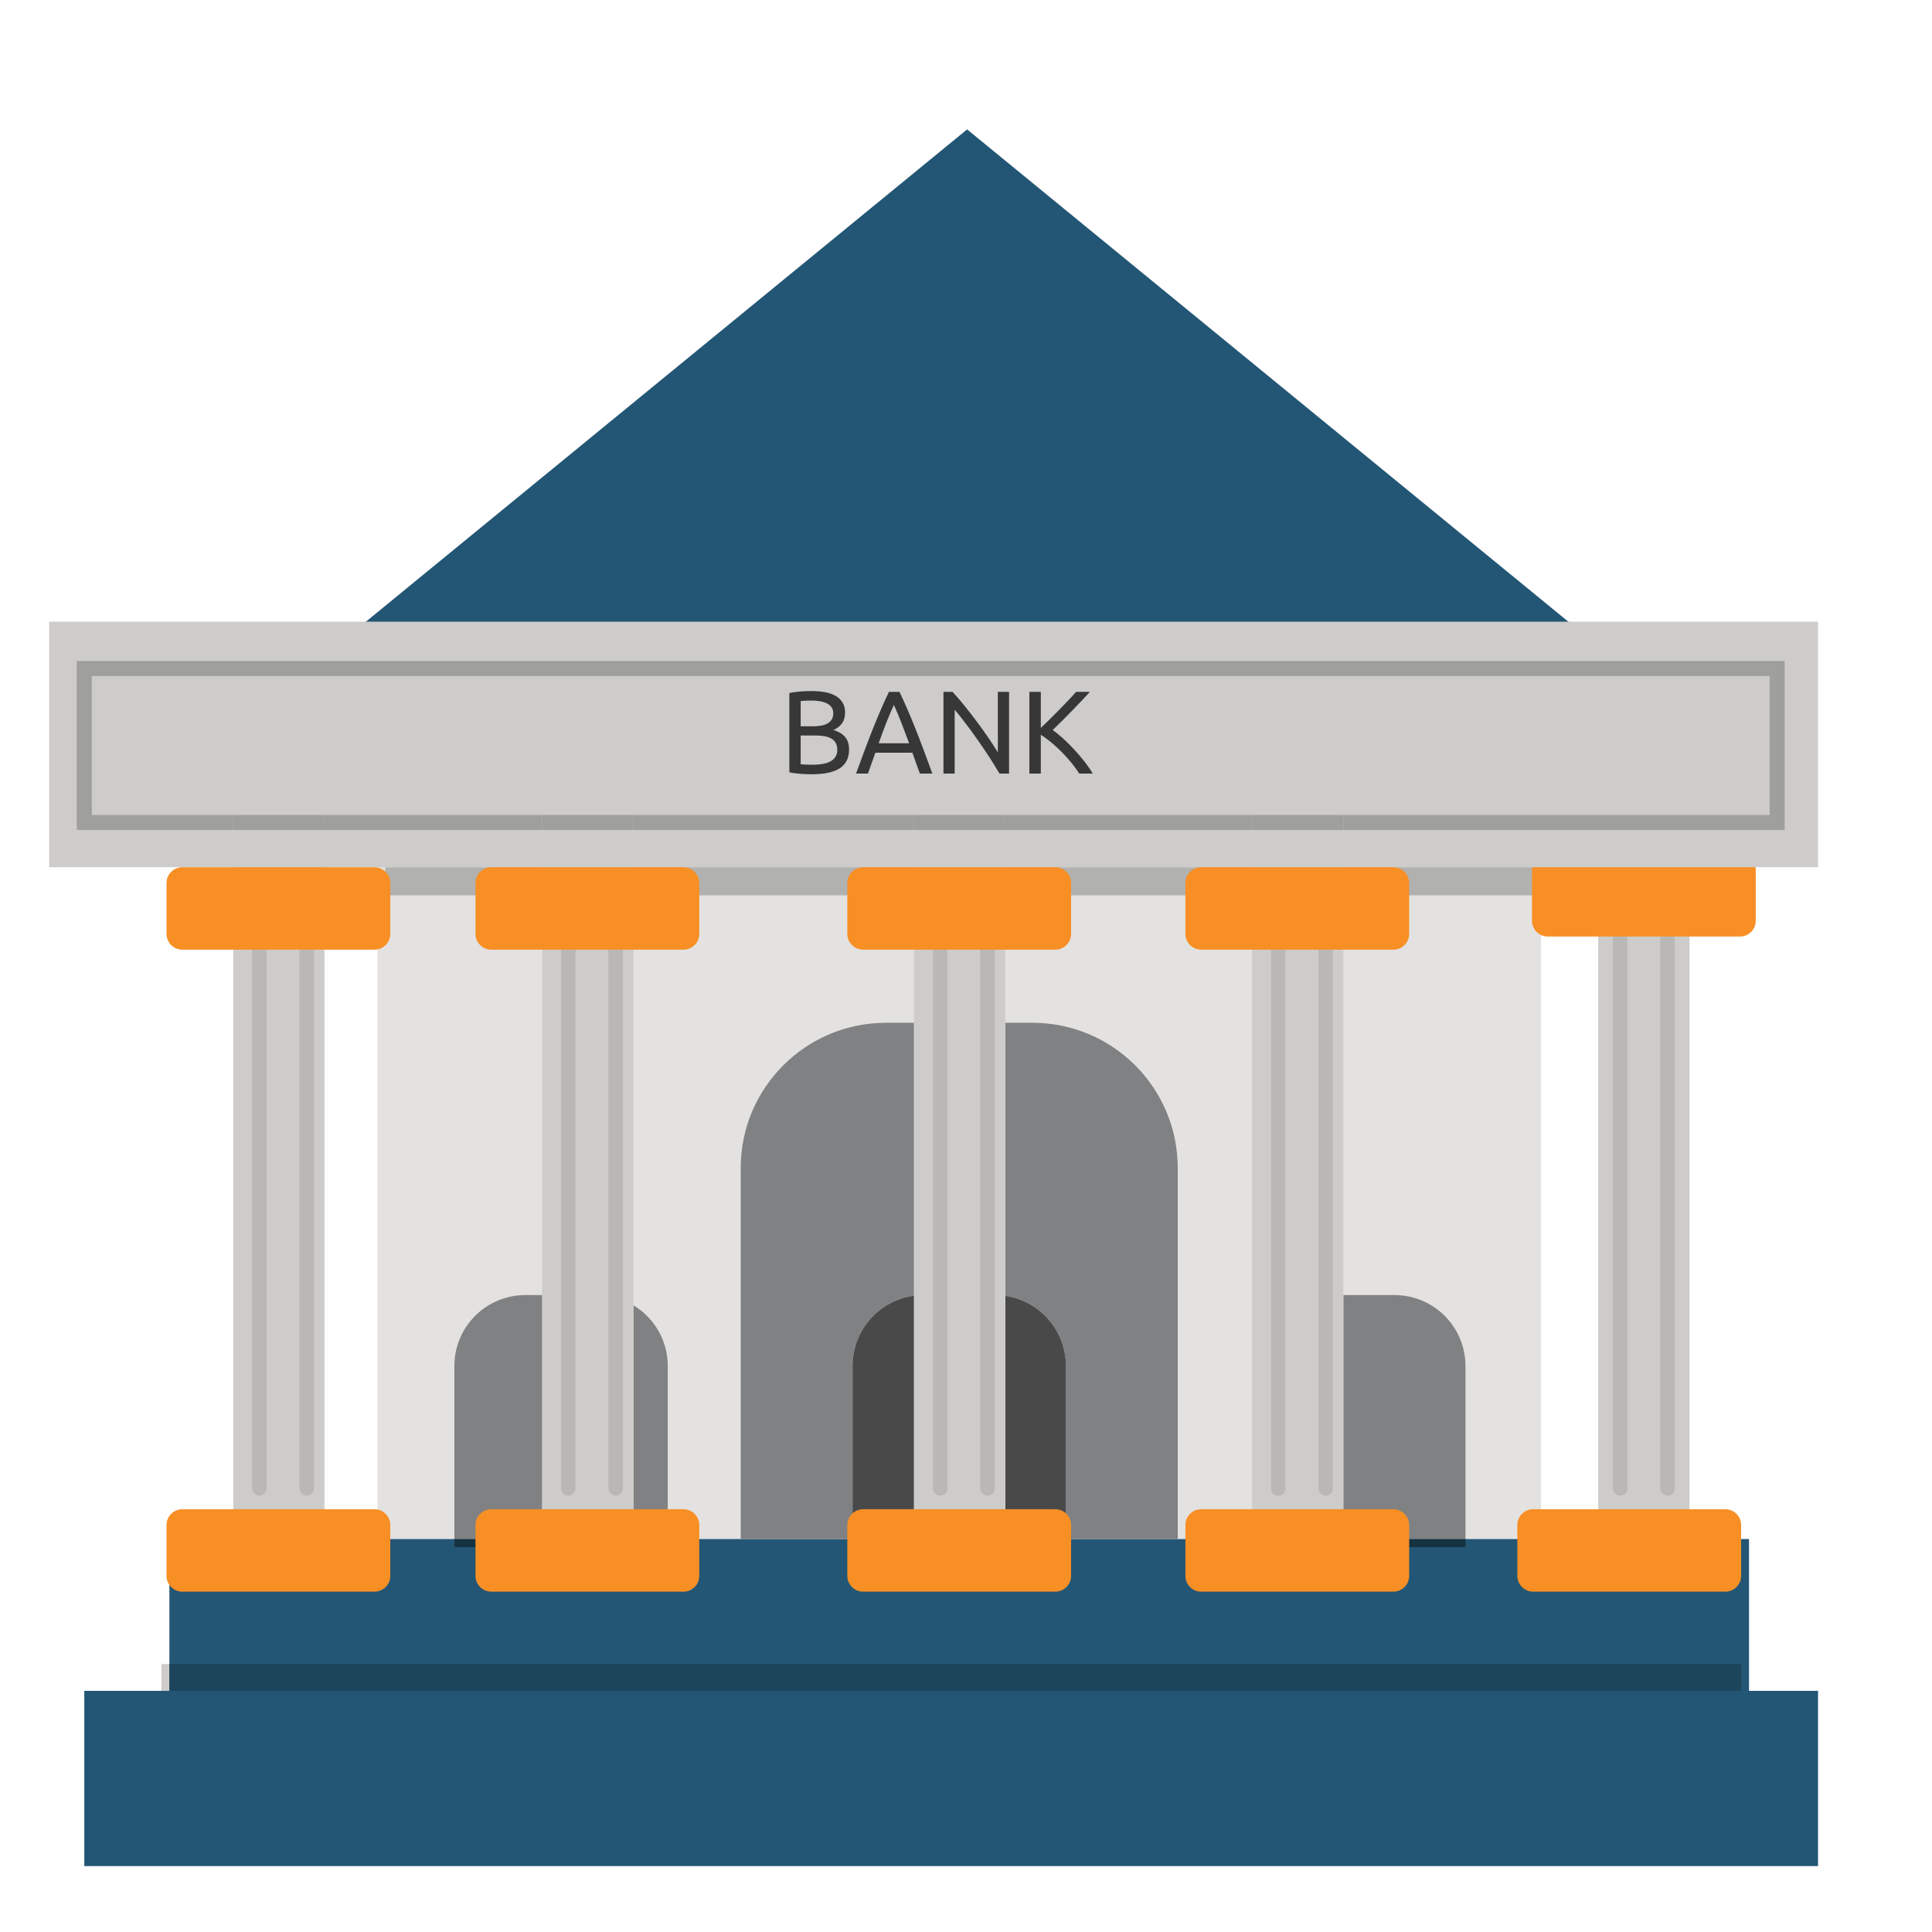 <?xml version="1.0" encoding="UTF-8"?>
<svg xmlns="http://www.w3.org/2000/svg" xmlns:xlink="http://www.w3.org/1999/xlink" width="1012.5pt" height="1012.5pt" viewBox="0 0 1012.5 1012.5" version="1.2">
<defs>
<clipPath id="clip1">
  <path d="M 93 67.691 L 921 67.691 L 921 407 L 93 407 Z M 93 67.691 "/>
</clipPath>
<clipPath id="clip2">
  <path d="M 807.617 454.496 L 811.754 454.496 L 811.754 469.203 L 807.617 469.203 Z M 807.617 454.496 "/>
</clipPath>
<clipPath id="clip3">
  <path d="M 44 886 L 952.777 886 L 952.777 977.961 L 44 977.961 Z M 44 886 "/>
</clipPath>
<clipPath id="clip4">
  <path d="M 25.777 325 L 952.777 325 L 952.777 455 L 25.777 455 Z M 25.777 325 "/>
</clipPath>
<clipPath id="clip5">
  <path d="M 40.234 346.406 L 935.285 346.406 L 935.285 354.281 L 40.234 354.281 Z M 40.234 354.281 L 48.109 354.281 L 48.109 427.105 L 40.234 427.105 Z M 927.41 354.281 L 935.285 354.281 L 935.285 427.105 L 927.41 427.105 Z M 526.84 427.105 L 656.184 427.105 L 656.184 434.977 L 526.84 434.977 Z M 331.973 427.105 L 479.016 427.105 L 479.016 434.977 L 331.973 434.977 Z M 170.051 427.105 L 284.148 427.105 L 284.148 434.977 L 170.051 434.977 Z M 40.234 427.105 L 122.227 427.105 L 122.227 434.977 L 40.234 434.977 Z M 704.012 427.105 L 935.285 427.105 L 935.285 434.977 L 704.012 434.977 Z M 704.012 427.105 "/>
</clipPath>
</defs>
<g id="surface1">
<path style=" stroke:none;fill-rule:nonzero;fill:rgb(89.02%,88.629%,87.839%);fill-opacity:1;" d="M 197.773 806.566 L 807.617 806.566 L 807.617 387.391 L 197.773 387.391 Z M 197.773 806.566 "/>
<g clip-path="url(#clip1)" clip-rule="nonzero">
<path style=" stroke:none;fill-rule:nonzero;fill:rgb(13.73%,33.73%,45.49%);fill-opacity:1;" d="M 506.836 67.812 L 713.668 237.176 L 920.512 406.531 L 93.156 406.531 L 299.992 237.176 L 506.836 67.812 "/>
</g>
<g clip-path="url(#clip2)" clip-rule="nonzero">
<path style=" stroke:none;fill-rule:nonzero;fill:rgb(80.389%,79.999%,79.219%);fill-opacity:1;" d="M 807.617 469.203 L 811.754 469.203 L 811.754 454.496 L 807.617 454.496 L 807.617 469.203 "/>
</g>
<path style=" stroke:none;fill-rule:nonzero;fill:rgb(69.409%,69.409%,69.019%);fill-opacity:1;" d="M 807.617 454.496 L 704.012 454.496 L 704.012 469.203 L 807.617 469.203 L 807.617 454.496 M 656.184 454.496 L 526.84 454.496 L 526.84 469.203 L 656.184 469.203 L 656.184 454.496 M 479.016 454.496 L 331.973 454.496 L 331.973 469.203 L 479.016 469.203 L 479.016 454.496 M 284.148 454.496 L 201.918 454.496 L 201.918 469.203 L 284.148 469.203 L 284.148 454.496 "/>
<path style=" stroke:none;fill-rule:nonzero;fill:rgb(80.389%,79.999%,79.219%);fill-opacity:1;" d="M 837.582 806.566 L 885.41 806.566 L 885.41 406.531 L 837.582 406.531 Z M 837.582 806.566 "/>
<path style=" stroke:none;fill-rule:nonzero;fill:rgb(13.73%,33.73%,45.49%);fill-opacity:1;" d="M 88.781 890.211 L 916.613 890.211 L 916.613 806.566 L 88.781 806.566 Z M 88.781 890.211 "/>
<path style=" stroke:none;fill-rule:nonzero;fill:rgb(72.549%,72.159%,71.759%);fill-opacity:1;" d="M 877.699 780.02 C 877.699 782.117 876.008 783.816 873.918 783.816 C 871.816 783.816 870.113 782.117 870.113 780.02 L 870.113 472.996 C 870.113 470.902 871.816 469.203 873.918 469.203 C 876.008 469.203 877.699 470.902 877.699 472.996 L 877.699 780.02 "/>
<path style=" stroke:none;fill-rule:nonzero;fill:rgb(80.389%,79.999%,79.219%);fill-opacity:1;" d="M 88.781 872.066 L 84.645 872.066 L 84.645 904.922 L 912.473 904.922 L 912.473 890.211 L 88.781 890.211 L 88.781 872.066 "/>
<path style=" stroke:none;fill-rule:nonzero;fill:rgb(10.979%,26.669%,35.289%);fill-opacity:1;" d="M 88.781 890.211 L 912.473 890.211 L 912.473 872.066 L 88.781 872.066 Z M 88.781 890.211 "/>
<path style=" stroke:none;fill-rule:nonzero;fill:rgb(72.549%,72.159%,71.759%);fill-opacity:1;" d="M 852.875 780.02 C 852.875 782.117 851.172 783.816 849.086 783.816 C 846.984 783.816 845.277 782.117 845.277 780.02 L 845.277 472.996 C 845.277 470.902 846.984 469.203 849.086 469.203 C 851.172 469.203 852.875 470.902 852.875 472.996 L 852.875 780.02 "/>
<path style=" stroke:none;fill-rule:nonzero;fill:rgb(96.86%,56.079%,14.51%);fill-opacity:1;" d="M 920.133 482.531 C 920.133 487.098 916.426 490.805 911.863 490.805 L 811.137 490.805 C 806.57 490.805 802.863 487.098 802.863 482.531 L 802.863 455.875 C 802.863 451.309 806.57 447.605 811.137 447.605 L 911.863 447.605 C 916.426 447.605 920.133 451.309 920.133 455.875 L 920.133 482.531 "/>
<g clip-path="url(#clip3)" clip-rule="nonzero">
<path style=" stroke:none;fill-rule:nonzero;fill:rgb(13.73%,33.73%,45.49%);fill-opacity:1;" d="M 952.941 977.961 L 44.172 977.961 L 44.172 886.121 L 952.941 886.121 L 952.941 977.961 "/>
</g>
<g clip-path="url(#clip4)" clip-rule="nonzero">
<path style=" stroke:none;fill-rule:nonzero;fill:rgb(80.389%,79.999%,79.219%);fill-opacity:1;" d="M 25.777 454.496 L 952.941 454.496 L 952.941 325.805 L 25.777 325.805 Z M 25.777 454.496 "/>
</g>
<path style=" stroke:none;fill-rule:nonzero;fill:rgb(96.86%,56.079%,14.51%);fill-opacity:1;" d="M 912.473 825.871 C 912.473 830.438 908.766 834.141 904.195 834.141 L 803.469 834.141 C 798.895 834.141 795.191 830.438 795.191 825.871 L 795.191 799.211 C 795.191 794.645 798.895 790.941 803.469 790.941 L 904.195 790.941 C 908.766 790.941 912.473 794.645 912.473 799.211 L 912.473 825.871 "/>
<path style=" stroke:none;fill-rule:nonzero;fill:rgb(50.2%,50.589%,50.98%);fill-opacity:1;" d="M 284.148 678.707 L 275.301 678.707 C 254.777 678.707 238.125 695.344 238.125 715.863 L 238.125 806.566 L 349.941 806.566 L 349.941 715.863 C 349.941 702.367 342.742 690.555 331.973 684.051 L 331.973 806.566 L 284.148 806.566 L 284.148 678.707 "/>
<path style=" stroke:none;fill-rule:nonzero;fill:rgb(8.629%,19.609%,25.49%);fill-opacity:1;" d="M 238.125 810.809 L 349.941 810.809 L 349.941 806.566 L 238.125 806.566 Z M 238.125 810.809 "/>
<path style=" stroke:none;fill-rule:nonzero;fill:rgb(50.2%,50.589%,50.98%);fill-opacity:1;" d="M 730.824 678.707 L 704.012 678.707 L 704.012 806.566 L 656.184 806.566 L 656.184 715.863 L 656.184 806.566 L 768.004 806.566 L 768.004 715.863 C 768.004 695.344 751.355 678.707 730.824 678.707 "/>
<path style=" stroke:none;fill-rule:nonzero;fill:rgb(8.629%,19.609%,25.49%);fill-opacity:1;" d="M 656.184 810.809 L 768.004 810.809 L 768.004 806.566 L 656.184 806.566 Z M 656.184 810.809 "/>
<path style=" stroke:none;fill-rule:nonzero;fill:rgb(50.2%,50.589%,50.98%);fill-opacity:1;" d="M 541.062 536.008 L 526.84 536.008 L 526.84 679.102 C 544.809 681.719 558.602 697.18 558.602 715.863 L 558.602 806.566 L 617.211 806.566 L 617.211 612.105 C 617.211 570.074 583.113 536.008 541.062 536.008 M 479.016 536.008 L 464.328 536.008 C 422.277 536.008 388.188 570.074 388.188 612.105 L 388.188 806.566 L 446.793 806.566 L 446.793 715.863 C 446.793 697.016 460.824 681.453 479.016 679.031 L 479.016 536.008 "/>
<path style=" stroke:none;fill-rule:nonzero;fill:rgb(8.629%,19.609%,25.49%);fill-opacity:1;" d="M 446.793 810.809 L 558.602 810.809 L 558.602 806.566 L 446.793 806.566 Z M 446.793 810.809 "/>
<path style=" stroke:none;fill-rule:nonzero;fill:rgb(28.629%,28.629%,29.019%);fill-opacity:1;" d="M 479.016 679.031 C 460.824 681.453 446.793 697.016 446.793 715.863 L 446.793 806.566 L 558.602 806.566 L 558.602 715.863 C 558.602 697.18 544.809 681.719 526.84 679.102 L 526.84 806.566 L 479.016 806.566 L 479.016 679.031 "/>
<path style=" stroke:none;fill-rule:nonzero;fill:rgb(80.389%,79.999%,79.219%);fill-opacity:1;" d="M 122.227 806.566 L 170.051 806.566 L 170.051 406.531 L 122.227 406.531 Z M 122.227 806.566 "/>
<path style=" stroke:none;fill-rule:nonzero;fill:rgb(96.86%,56.079%,14.51%);fill-opacity:1;" d="M 204.547 825.871 C 204.547 830.438 200.836 834.141 196.266 834.141 L 95.547 834.141 C 90.98 834.141 87.27 830.438 87.27 825.871 L 87.27 799.211 C 87.27 794.645 90.98 790.941 95.547 790.941 L 196.266 790.941 C 200.836 790.941 204.547 794.645 204.547 799.211 L 204.547 825.871 "/>
<path style=" stroke:none;fill-rule:nonzero;fill:rgb(72.549%,72.159%,71.759%);fill-opacity:1;" d="M 164.535 780.02 C 164.535 782.117 162.832 783.816 160.742 783.816 C 158.645 783.816 156.945 782.117 156.945 780.02 L 156.945 472.996 C 156.945 470.902 158.645 469.203 160.742 469.203 C 162.832 469.203 164.535 470.902 164.535 472.996 L 164.535 780.02 "/>
<path style=" stroke:none;fill-rule:nonzero;fill:rgb(72.549%,72.159%,71.759%);fill-opacity:1;" d="M 139.699 780.02 C 139.699 782.117 138.004 783.816 135.906 783.816 C 133.816 783.816 132.113 782.117 132.113 780.02 L 132.113 472.996 C 132.113 470.902 133.816 469.203 135.906 469.203 C 138.004 469.203 139.699 470.902 139.699 472.996 L 139.699 780.02 "/>
<path style=" stroke:none;fill-rule:nonzero;fill:rgb(96.86%,56.079%,14.51%);fill-opacity:1;" d="M 204.547 489.422 C 204.547 493.988 200.836 497.695 196.266 497.695 L 95.547 497.695 C 90.98 497.695 87.27 493.988 87.27 489.422 L 87.27 462.766 C 87.27 458.199 90.98 454.496 95.547 454.496 L 196.266 454.496 C 200.836 454.496 204.547 458.199 204.547 462.766 L 204.547 489.422 "/>
<path style=" stroke:none;fill-rule:nonzero;fill:rgb(80.389%,79.999%,79.219%);fill-opacity:1;" d="M 284.148 806.566 L 331.973 806.566 L 331.973 406.531 L 284.148 406.531 Z M 284.148 806.566 "/>
<path style=" stroke:none;fill-rule:nonzero;fill:rgb(96.86%,56.079%,14.51%);fill-opacity:1;" d="M 366.469 825.871 C 366.469 830.438 362.758 834.141 358.191 834.141 L 257.469 834.141 C 252.902 834.141 249.195 830.438 249.195 825.871 L 249.195 799.211 C 249.195 794.645 252.902 790.941 257.469 790.941 L 358.191 790.941 C 362.758 790.941 366.469 794.645 366.469 799.211 L 366.469 825.871 "/>
<path style=" stroke:none;fill-rule:nonzero;fill:rgb(72.549%,72.159%,71.759%);fill-opacity:1;" d="M 326.461 780.02 C 326.461 782.117 324.762 783.816 322.664 783.816 C 320.57 783.816 318.867 782.117 318.867 780.02 L 318.867 472.996 C 318.867 470.902 320.57 469.203 322.664 469.203 C 324.762 469.203 326.461 470.902 326.461 472.996 L 326.461 780.02 "/>
<path style=" stroke:none;fill-rule:nonzero;fill:rgb(72.549%,72.159%,71.759%);fill-opacity:1;" d="M 301.625 780.02 C 301.625 782.117 299.926 783.816 297.828 783.816 C 295.738 783.816 294.035 782.117 294.035 780.02 L 294.035 472.996 C 294.035 470.902 295.738 469.203 297.828 469.203 C 299.926 469.203 301.625 470.902 301.625 472.996 L 301.625 780.02 "/>
<path style=" stroke:none;fill-rule:nonzero;fill:rgb(96.86%,56.079%,14.51%);fill-opacity:1;" d="M 366.469 489.422 C 366.469 493.988 362.758 497.695 358.191 497.695 L 257.469 497.695 C 252.902 497.695 249.195 493.988 249.195 489.422 L 249.195 462.766 C 249.195 458.199 252.902 454.496 257.469 454.496 L 358.191 454.496 C 362.758 454.496 366.469 458.199 366.469 462.766 L 366.469 489.422 "/>
<path style=" stroke:none;fill-rule:nonzero;fill:rgb(80.389%,79.999%,79.219%);fill-opacity:1;" d="M 479.016 806.566 L 526.84 806.566 L 526.84 406.531 L 479.016 406.531 Z M 479.016 806.566 "/>
<path style=" stroke:none;fill-rule:nonzero;fill:rgb(96.86%,56.079%,14.51%);fill-opacity:1;" d="M 561.328 825.871 C 561.328 830.438 557.625 834.141 553.055 834.141 L 452.336 834.141 C 447.766 834.141 444.059 830.438 444.059 825.871 L 444.059 799.211 C 444.059 794.645 447.766 790.941 452.336 790.941 L 553.055 790.941 C 557.625 790.941 561.328 794.645 561.328 799.211 L 561.328 825.871 "/>
<path style=" stroke:none;fill-rule:nonzero;fill:rgb(72.549%,72.159%,71.759%);fill-opacity:1;" d="M 521.328 780.02 C 521.328 782.117 519.625 783.816 517.531 783.816 C 515.434 783.816 513.73 782.117 513.73 780.02 L 513.73 472.996 C 513.73 470.902 515.434 469.203 517.531 469.203 C 519.625 469.203 521.328 470.902 521.328 472.996 L 521.328 780.02 "/>
<path style=" stroke:none;fill-rule:nonzero;fill:rgb(72.549%,72.159%,71.759%);fill-opacity:1;" d="M 496.492 780.02 C 496.492 782.117 494.789 783.816 492.695 783.816 C 490.602 783.816 488.902 782.117 488.902 780.02 L 488.902 472.996 C 488.902 470.902 490.602 469.203 492.695 469.203 C 494.789 469.203 496.492 470.902 496.492 472.996 L 496.492 780.02 "/>
<path style=" stroke:none;fill-rule:nonzero;fill:rgb(96.86%,56.079%,14.51%);fill-opacity:1;" d="M 561.328 489.422 C 561.328 493.988 557.625 497.695 553.055 497.695 L 452.336 497.695 C 447.766 497.695 444.059 493.988 444.059 489.422 L 444.059 462.766 C 444.059 458.199 447.766 454.496 452.336 454.496 L 553.055 454.496 C 557.625 454.496 561.328 458.199 561.328 462.766 L 561.328 489.422 "/>
<path style=" stroke:none;fill-rule:nonzero;fill:rgb(80.389%,79.999%,79.219%);fill-opacity:1;" d="M 656.184 806.566 L 704.012 806.566 L 704.012 406.531 L 656.184 406.531 Z M 656.184 806.566 "/>
<path style=" stroke:none;fill-rule:nonzero;fill:rgb(96.86%,56.079%,14.51%);fill-opacity:1;" d="M 738.504 825.871 C 738.504 830.438 734.801 834.141 730.227 834.141 L 629.508 834.141 C 624.941 834.141 621.227 830.438 621.227 825.871 L 621.227 799.211 C 621.227 794.645 624.941 790.941 629.508 790.941 L 730.227 790.941 C 734.801 790.941 738.504 794.645 738.504 799.211 L 738.504 825.871 "/>
<path style=" stroke:none;fill-rule:nonzero;fill:rgb(72.549%,72.159%,71.759%);fill-opacity:1;" d="M 698.492 780.02 C 698.492 782.117 696.797 783.816 694.703 783.816 C 692.609 783.816 690.906 782.117 690.906 780.02 L 690.906 472.996 C 690.906 470.902 692.609 469.203 694.703 469.203 C 696.797 469.203 698.492 470.902 698.492 472.996 L 698.492 780.02 "/>
<path style=" stroke:none;fill-rule:nonzero;fill:rgb(72.549%,72.159%,71.759%);fill-opacity:1;" d="M 673.656 780.02 C 673.656 782.117 671.965 783.816 669.871 783.816 C 667.773 783.816 666.07 782.117 666.07 780.02 L 666.07 472.996 C 666.07 470.902 667.773 469.203 669.871 469.203 C 671.965 469.203 673.656 470.902 673.656 472.996 L 673.656 780.02 "/>
<path style=" stroke:none;fill-rule:nonzero;fill:rgb(96.86%,56.079%,14.51%);fill-opacity:1;" d="M 738.504 489.422 C 738.504 493.988 734.801 497.695 730.227 497.695 L 629.508 497.695 C 624.941 497.695 621.227 493.988 621.227 489.422 L 621.227 462.766 C 621.227 458.199 624.941 454.496 629.508 454.496 L 730.227 454.496 C 734.801 454.496 738.504 458.199 738.504 462.766 L 738.504 489.422 "/>
<g clip-path="url(#clip5)" clip-rule="nonzero">
<path style=" stroke:none;fill-rule:nonzero;fill:rgb(62.349%,62.349%,61.96%);fill-opacity:1;" d="M 40.234 434.977 L 935.285 434.977 L 935.285 346.406 L 40.234 346.406 L 40.234 434.977 "/>
</g>
<path style=" stroke:none;fill-rule:nonzero;fill:rgb(62.349%,62.349%,61.96%);fill-opacity:1;" d="M 122.227 434.977 L 170.051 434.977 L 170.051 427.105 L 122.227 427.105 Z M 122.227 434.977 "/>
<path style=" stroke:none;fill-rule:nonzero;fill:rgb(62.349%,62.349%,61.96%);fill-opacity:1;" d="M 284.148 434.977 L 331.973 434.977 L 331.973 427.105 L 284.148 427.105 Z M 284.148 434.977 "/>
<path style=" stroke:none;fill-rule:nonzero;fill:rgb(62.349%,62.349%,61.96%);fill-opacity:1;" d="M 479.016 434.977 L 526.84 434.977 L 526.84 427.105 L 479.016 427.105 Z M 479.016 434.977 "/>
<path style=" stroke:none;fill-rule:nonzero;fill:rgb(62.349%,62.349%,61.96%);fill-opacity:1;" d="M 656.184 434.977 L 704.012 434.977 L 704.012 427.105 L 656.184 427.105 Z M 656.184 434.977 "/>
<path style=" stroke:none;fill-rule:nonzero;fill:rgb(21.57%,21.57%,21.57%);fill-opacity:1;" d="M 425.184 362.152 C 424.312 362.152 423.387 362.172 422.398 362.211 C 421.406 362.25 420.41 362.309 419.402 362.395 C 418.398 362.477 417.391 362.586 416.402 362.707 C 415.414 362.832 414.508 362.996 413.68 363.203 L 413.68 404.73 C 414.508 404.934 415.414 405.098 416.402 405.219 C 417.391 405.348 418.398 405.445 419.402 405.531 C 420.41 405.613 421.422 405.676 422.426 405.711 C 423.441 405.758 424.379 405.777 425.246 405.777 C 432.086 405.777 437.09 404.699 440.246 402.531 C 443.391 400.371 444.973 397.148 444.973 392.863 C 444.973 389.938 444.23 387.676 442.738 386.062 C 441.254 384.453 439.258 383.281 436.746 382.543 C 438.602 381.801 440.09 380.68 441.199 379.176 C 442.309 377.672 442.867 375.746 442.867 373.395 C 442.867 371.297 442.414 369.523 441.504 368.078 C 440.598 366.645 439.352 365.473 437.766 364.59 C 436.176 363.703 434.301 363.078 432.141 362.707 C 429.977 362.332 427.66 362.152 425.184 362.152 M 419.613 380.625 L 419.613 367.406 C 420.316 367.32 421.102 367.254 421.969 367.219 C 422.84 367.176 424.027 367.152 425.555 367.152 C 427.082 367.152 428.523 367.277 429.887 367.527 C 431.242 367.777 432.426 368.152 433.438 368.672 C 434.445 369.184 435.238 369.867 435.816 370.711 C 436.391 371.551 436.684 372.594 436.684 373.828 C 436.684 375.145 436.406 376.242 435.848 377.102 C 435.293 377.969 434.531 378.672 433.562 379.203 C 432.594 379.742 431.449 380.113 430.133 380.316 C 428.809 380.527 427.406 380.625 425.926 380.625 L 419.613 380.625 M 425.609 400.773 C 424.668 400.773 423.828 400.762 423.109 400.742 C 422.395 400.723 421.762 400.691 421.223 400.648 C 420.605 400.613 420.07 400.57 419.613 400.523 L 419.613 385.445 L 427.348 385.445 C 429.078 385.445 430.648 385.57 432.047 385.816 C 433.445 386.062 434.648 386.48 435.664 387.055 C 436.672 387.633 437.441 388.402 437.977 389.375 C 438.52 390.344 438.789 391.523 438.789 392.926 C 438.789 394.492 438.43 395.789 437.707 396.816 C 436.984 397.848 436.027 398.648 434.832 399.227 C 433.633 399.809 432.246 400.207 430.656 400.434 C 429.062 400.664 427.387 400.773 425.609 400.773 "/>
<path style=" stroke:none;fill-rule:nonzero;fill:rgb(21.57%,21.57%,21.57%);fill-opacity:1;" d="M 471.379 362.586 L 465.867 362.586 C 464.383 365.668 462.961 368.793 461.605 371.941 C 460.242 375.098 458.871 378.402 457.488 381.859 C 456.109 385.32 454.699 388.977 453.258 392.832 C 451.809 396.688 450.266 400.871 448.621 405.41 L 454.863 405.41 L 458.758 394.469 L 478.168 394.469 C 478.836 396.32 479.473 398.152 480.09 399.941 C 480.707 401.727 481.371 403.551 482.07 405.41 L 488.629 405.41 C 486.98 400.871 485.434 396.688 483.98 392.832 C 482.547 388.977 481.133 385.32 479.754 381.859 C 478.371 378.402 476.996 375.098 475.637 371.941 C 474.281 368.793 472.855 365.668 471.379 362.586 M 460.492 389.523 C 461.766 385.941 463.059 382.477 464.355 379.113 C 465.652 375.754 467.023 372.531 468.465 369.441 C 469.867 372.531 471.219 375.754 472.512 379.113 C 473.82 382.477 475.121 385.941 476.441 389.523 L 460.492 389.523 "/>
<path style=" stroke:none;fill-rule:nonzero;fill:rgb(21.57%,21.57%,21.57%);fill-opacity:1;" d="M 528.82 362.586 L 522.938 362.586 L 522.938 394.281 C 521.625 392.098 520 389.609 518.086 386.805 C 516.172 384.004 514.137 381.148 511.965 378.246 C 509.801 375.344 507.621 372.523 505.414 369.785 C 503.203 367.043 501.133 364.641 499.195 362.586 L 494.434 362.586 L 494.434 405.41 L 500.309 405.41 L 500.309 371.973 C 501.461 373.297 502.715 374.816 504.086 376.547 C 505.449 378.281 506.844 380.121 508.293 382.082 C 509.734 384.035 511.188 386.062 512.648 388.168 C 514.105 390.266 515.52 392.336 516.883 394.375 C 518.254 396.414 519.516 398.383 520.68 400.273 C 521.867 402.176 522.902 403.887 523.812 405.41 L 528.82 405.41 L 528.82 362.586 "/>
<path style=" stroke:none;fill-rule:nonzero;fill:rgb(21.57%,21.57%,21.57%);fill-opacity:1;" d="M 571.176 362.586 L 563.941 362.586 C 562.914 363.777 561.641 365.168 560.133 366.754 C 558.625 368.34 557.035 369.996 555.348 371.73 C 553.652 373.457 551.945 375.184 550.215 376.887 C 548.48 378.594 546.895 380.133 545.457 381.492 L 545.457 362.586 L 539.461 362.586 L 539.461 405.41 L 545.457 405.41 L 545.457 385.078 C 547.188 386.148 548.969 387.449 550.797 388.969 C 552.633 390.492 554.453 392.152 556.246 393.941 C 558.039 395.738 559.738 397.609 561.348 399.562 C 562.953 401.523 564.375 403.469 565.605 405.41 L 572.652 405.41 C 571.547 403.469 570.145 401.434 568.484 399.289 C 566.82 397.148 565.035 395.043 563.137 392.984 C 561.238 390.926 559.305 388.992 557.328 387.176 C 555.348 385.367 553.469 383.844 551.691 382.602 C 553.219 381.117 554.852 379.512 556.586 377.785 C 558.312 376.055 560.059 374.289 561.809 372.5 C 563.562 370.711 565.242 368.957 566.844 367.246 C 568.449 365.535 569.895 363.984 571.176 362.586 "/>
</g>
</svg>
